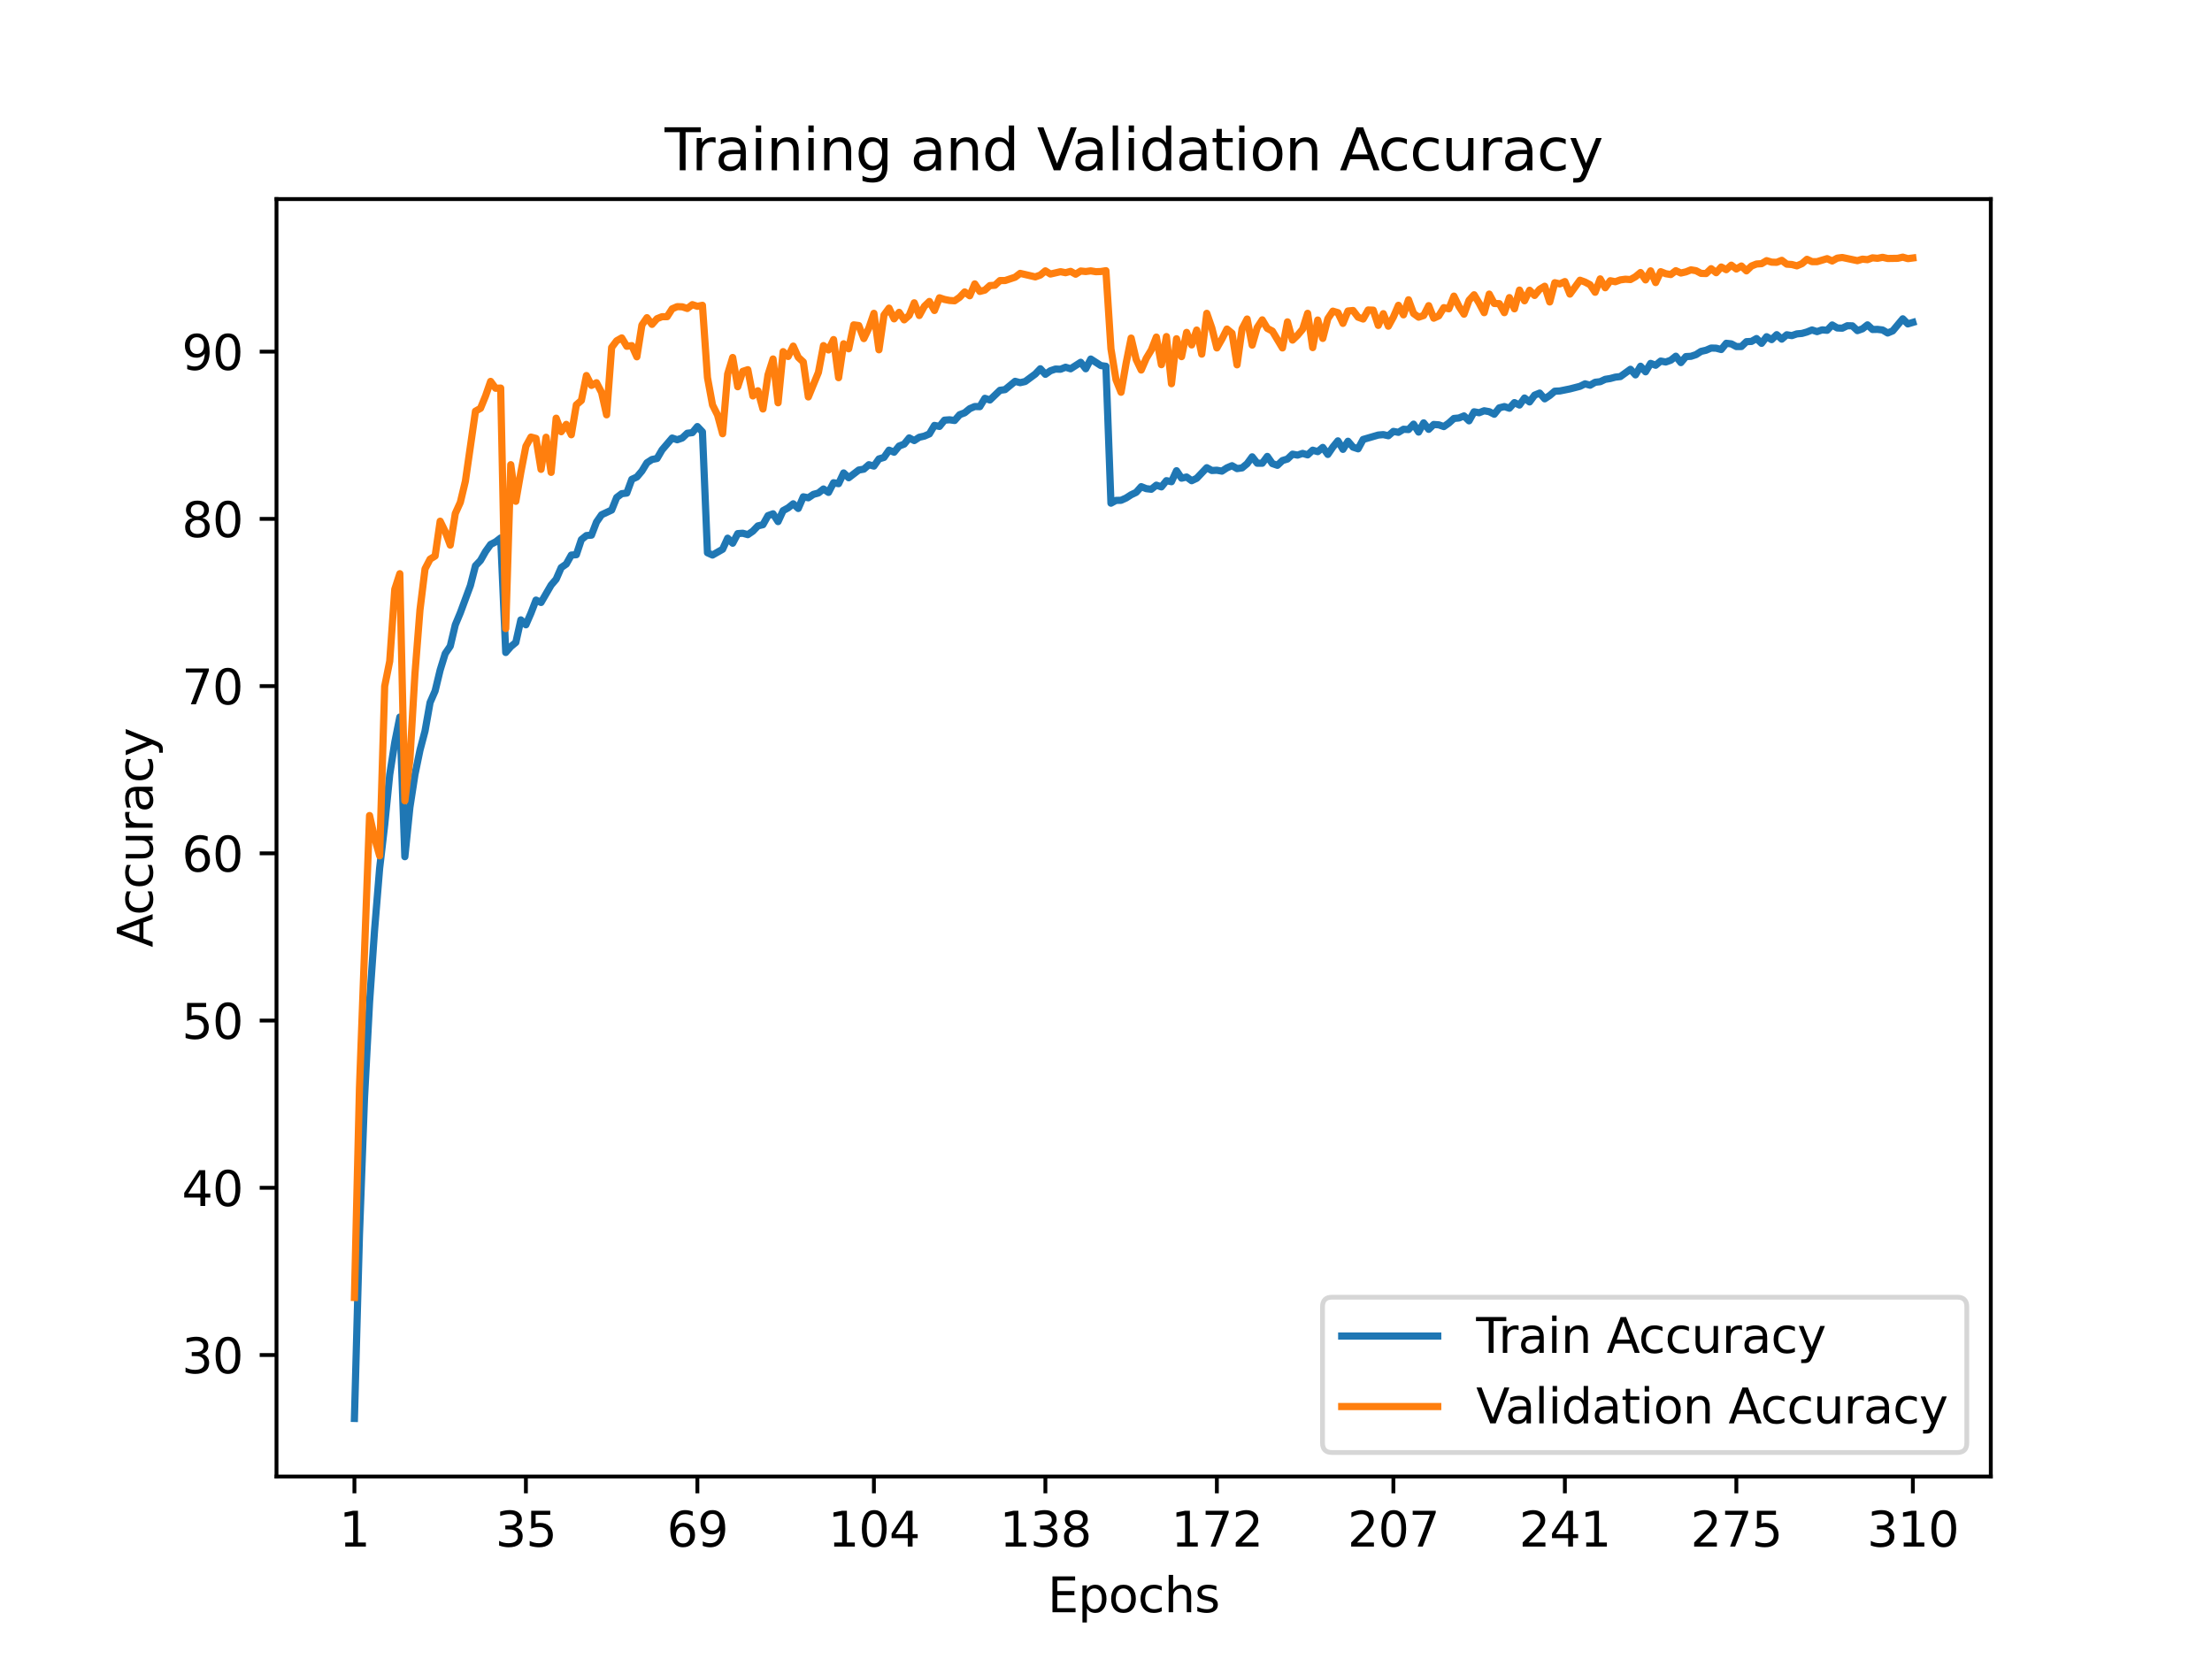 <?xml version="1.0" encoding="utf-8" standalone="no"?>
<!DOCTYPE svg PUBLIC "-//W3C//DTD SVG 1.1//EN"
  "http://www.w3.org/Graphics/SVG/1.1/DTD/svg11.dtd">
<svg height="345.6pt" version="1.1" viewBox="0 0 460.8 345.6" width="460.8pt" xmlns="http://www.w3.org/2000/svg" xmlns:xlink="http://www.w3.org/1999/xlink">
 <defs>
  <style type="text/css">*{stroke-linecap:butt;stroke-linejoin:round;}</style>
 </defs>
 <g id="figure_1">
  <g id="patch_1">
   <path d="M 0 345.6 
L 460.8 345.6 
L 460.8 0 
L 0 0 
z
" style="fill:#ffffff;"/>
  </g>
  <g id="axes_1">
   <g id="patch_2">
    <path d="M 57.6 307.584 
L 414.72 307.584 
L 414.72 41.472 
L 57.6 41.472 
z
" style="fill:#ffffff;"/>
   </g>
   <g id="matplotlib.axis_1">
    <g id="xtick_1">
     <g id="line2d_1">
      <defs>
       <path d="M 0 0 
L 0 3.5 
" id="m8989d729a6" style="stroke:#000000;stroke-width:0.8;"/>
      </defs>
      <g>
       <use style="stroke:#000000;stroke-width:0.8;" x="73.833" xlink:href="#m8989d729a6" y="307.584"/>
      </g>
     </g>
     <g id="text_1">
      <!-- 1 -->
      <g transform="translate(70.651 322.182)scale(0.1 -0.1)">
       <defs>
        <path d="M 794 531 
L 1825 531 
L 1825 4091 
L 703 3866 
L 703 4441 
L 1819 4666 
L 2450 4666 
L 2450 531 
L 3481 531 
L 3481 0 
L 794 0 
L 794 531 
z
" id="DejaVuSans-31" transform="scale(0.016)"/>
       </defs>
       <use xlink:href="#DejaVuSans-31"/>
      </g>
     </g>
    </g>
    <g id="xtick_2">
     <g id="line2d_2">
      <g>
       <use style="stroke:#000000;stroke-width:0.8;" x="109.555" xlink:href="#m8989d729a6" y="307.584"/>
      </g>
     </g>
     <g id="text_2">
      <!-- 35 -->
      <g transform="translate(103.193 322.182)scale(0.1 -0.1)">
       <defs>
        <path d="M 2597 2516 
Q 3050 2419 3304 2112 
Q 3559 1806 3559 1356 
Q 3559 666 3084 287 
Q 2609 -91 1734 -91 
Q 1441 -91 1130 -33 
Q 819 25 488 141 
L 488 750 
Q 750 597 1062 519 
Q 1375 441 1716 441 
Q 2309 441 2620 675 
Q 2931 909 2931 1356 
Q 2931 1769 2642 2001 
Q 2353 2234 1838 2234 
L 1294 2234 
L 1294 2753 
L 1863 2753 
Q 2328 2753 2575 2939 
Q 2822 3125 2822 3475 
Q 2822 3834 2567 4026 
Q 2313 4219 1838 4219 
Q 1578 4219 1281 4162 
Q 984 4106 628 3988 
L 628 4550 
Q 988 4650 1302 4700 
Q 1616 4750 1894 4750 
Q 2613 4750 3031 4423 
Q 3450 4097 3450 3541 
Q 3450 3153 3228 2886 
Q 3006 2619 2597 2516 
z
" id="DejaVuSans-33" transform="scale(0.016)"/>
        <path d="M 691 4666 
L 3169 4666 
L 3169 4134 
L 1269 4134 
L 1269 2991 
Q 1406 3038 1543 3061 
Q 1681 3084 1819 3084 
Q 2600 3084 3056 2656 
Q 3513 2228 3513 1497 
Q 3513 744 3044 326 
Q 2575 -91 1722 -91 
Q 1428 -91 1123 -41 
Q 819 9 494 109 
L 494 744 
Q 775 591 1075 516 
Q 1375 441 1709 441 
Q 2250 441 2565 725 
Q 2881 1009 2881 1497 
Q 2881 1984 2565 2268 
Q 2250 2553 1709 2553 
Q 1456 2553 1204 2497 
Q 953 2441 691 2322 
L 691 4666 
z
" id="DejaVuSans-35" transform="scale(0.016)"/>
       </defs>
       <use xlink:href="#DejaVuSans-33"/>
       <use x="63.623" xlink:href="#DejaVuSans-35"/>
      </g>
     </g>
    </g>
    <g id="xtick_3">
     <g id="line2d_3">
      <g>
       <use style="stroke:#000000;stroke-width:0.8;" x="145.278" xlink:href="#m8989d729a6" y="307.584"/>
      </g>
     </g>
     <g id="text_3">
      <!-- 69 -->
      <g transform="translate(138.915 322.182)scale(0.1 -0.1)">
       <defs>
        <path d="M 2113 2584 
Q 1688 2584 1439 2293 
Q 1191 2003 1191 1497 
Q 1191 994 1439 701 
Q 1688 409 2113 409 
Q 2538 409 2786 701 
Q 3034 994 3034 1497 
Q 3034 2003 2786 2293 
Q 2538 2584 2113 2584 
z
M 3366 4563 
L 3366 3988 
Q 3128 4100 2886 4159 
Q 2644 4219 2406 4219 
Q 1781 4219 1451 3797 
Q 1122 3375 1075 2522 
Q 1259 2794 1537 2939 
Q 1816 3084 2150 3084 
Q 2853 3084 3261 2657 
Q 3669 2231 3669 1497 
Q 3669 778 3244 343 
Q 2819 -91 2113 -91 
Q 1303 -91 875 529 
Q 447 1150 447 2328 
Q 447 3434 972 4092 
Q 1497 4750 2381 4750 
Q 2619 4750 2861 4703 
Q 3103 4656 3366 4563 
z
" id="DejaVuSans-36" transform="scale(0.016)"/>
        <path d="M 703 97 
L 703 672 
Q 941 559 1184 500 
Q 1428 441 1663 441 
Q 2288 441 2617 861 
Q 2947 1281 2994 2138 
Q 2813 1869 2534 1725 
Q 2256 1581 1919 1581 
Q 1219 1581 811 2004 
Q 403 2428 403 3163 
Q 403 3881 828 4315 
Q 1253 4750 1959 4750 
Q 2769 4750 3195 4129 
Q 3622 3509 3622 2328 
Q 3622 1225 3098 567 
Q 2575 -91 1691 -91 
Q 1453 -91 1209 -44 
Q 966 3 703 97 
z
M 1959 2075 
Q 2384 2075 2632 2365 
Q 2881 2656 2881 3163 
Q 2881 3666 2632 3958 
Q 2384 4250 1959 4250 
Q 1534 4250 1286 3958 
Q 1038 3666 1038 3163 
Q 1038 2656 1286 2365 
Q 1534 2075 1959 2075 
z
" id="DejaVuSans-39" transform="scale(0.016)"/>
       </defs>
       <use xlink:href="#DejaVuSans-36"/>
       <use x="63.623" xlink:href="#DejaVuSans-39"/>
      </g>
     </g>
    </g>
    <g id="xtick_4">
     <g id="line2d_4">
      <g>
       <use style="stroke:#000000;stroke-width:0.8;" x="182.051" xlink:href="#m8989d729a6" y="307.584"/>
      </g>
     </g>
     <g id="text_4">
      <!-- 104 -->
      <g transform="translate(172.507 322.182)scale(0.1 -0.1)">
       <defs>
        <path d="M 2034 4250 
Q 1547 4250 1301 3770 
Q 1056 3291 1056 2328 
Q 1056 1369 1301 889 
Q 1547 409 2034 409 
Q 2525 409 2770 889 
Q 3016 1369 3016 2328 
Q 3016 3291 2770 3770 
Q 2525 4250 2034 4250 
z
M 2034 4750 
Q 2819 4750 3233 4129 
Q 3647 3509 3647 2328 
Q 3647 1150 3233 529 
Q 2819 -91 2034 -91 
Q 1250 -91 836 529 
Q 422 1150 422 2328 
Q 422 3509 836 4129 
Q 1250 4750 2034 4750 
z
" id="DejaVuSans-30" transform="scale(0.016)"/>
        <path d="M 2419 4116 
L 825 1625 
L 2419 1625 
L 2419 4116 
z
M 2253 4666 
L 3047 4666 
L 3047 1625 
L 3713 1625 
L 3713 1100 
L 3047 1100 
L 3047 0 
L 2419 0 
L 2419 1100 
L 313 1100 
L 313 1709 
L 2253 4666 
z
" id="DejaVuSans-34" transform="scale(0.016)"/>
       </defs>
       <use xlink:href="#DejaVuSans-31"/>
       <use x="63.623" xlink:href="#DejaVuSans-30"/>
       <use x="127.246" xlink:href="#DejaVuSans-34"/>
      </g>
     </g>
    </g>
    <g id="xtick_5">
     <g id="line2d_5">
      <g>
       <use style="stroke:#000000;stroke-width:0.8;" x="217.773" xlink:href="#m8989d729a6" y="307.584"/>
      </g>
     </g>
     <g id="text_5">
      <!-- 138 -->
      <g transform="translate(208.23 322.182)scale(0.1 -0.1)">
       <defs>
        <path d="M 2034 2216 
Q 1584 2216 1326 1975 
Q 1069 1734 1069 1313 
Q 1069 891 1326 650 
Q 1584 409 2034 409 
Q 2484 409 2743 651 
Q 3003 894 3003 1313 
Q 3003 1734 2745 1975 
Q 2488 2216 2034 2216 
z
M 1403 2484 
Q 997 2584 770 2862 
Q 544 3141 544 3541 
Q 544 4100 942 4425 
Q 1341 4750 2034 4750 
Q 2731 4750 3128 4425 
Q 3525 4100 3525 3541 
Q 3525 3141 3298 2862 
Q 3072 2584 2669 2484 
Q 3125 2378 3379 2068 
Q 3634 1759 3634 1313 
Q 3634 634 3220 271 
Q 2806 -91 2034 -91 
Q 1263 -91 848 271 
Q 434 634 434 1313 
Q 434 1759 690 2068 
Q 947 2378 1403 2484 
z
M 1172 3481 
Q 1172 3119 1398 2916 
Q 1625 2713 2034 2713 
Q 2441 2713 2670 2916 
Q 2900 3119 2900 3481 
Q 2900 3844 2670 4047 
Q 2441 4250 2034 4250 
Q 1625 4250 1398 4047 
Q 1172 3844 1172 3481 
z
" id="DejaVuSans-38" transform="scale(0.016)"/>
       </defs>
       <use xlink:href="#DejaVuSans-31"/>
       <use x="63.623" xlink:href="#DejaVuSans-33"/>
       <use x="127.246" xlink:href="#DejaVuSans-38"/>
      </g>
     </g>
    </g>
    <g id="xtick_6">
     <g id="line2d_6">
      <g>
       <use style="stroke:#000000;stroke-width:0.8;" x="253.496" xlink:href="#m8989d729a6" y="307.584"/>
      </g>
     </g>
     <g id="text_6">
      <!-- 172 -->
      <g transform="translate(243.952 322.182)scale(0.1 -0.1)">
       <defs>
        <path d="M 525 4666 
L 3525 4666 
L 3525 4397 
L 1831 0 
L 1172 0 
L 2766 4134 
L 525 4134 
L 525 4666 
z
" id="DejaVuSans-37" transform="scale(0.016)"/>
        <path d="M 1228 531 
L 3431 531 
L 3431 0 
L 469 0 
L 469 531 
Q 828 903 1448 1529 
Q 2069 2156 2228 2338 
Q 2531 2678 2651 2914 
Q 2772 3150 2772 3378 
Q 2772 3750 2511 3984 
Q 2250 4219 1831 4219 
Q 1534 4219 1204 4116 
Q 875 4013 500 3803 
L 500 4441 
Q 881 4594 1212 4672 
Q 1544 4750 1819 4750 
Q 2544 4750 2975 4387 
Q 3406 4025 3406 3419 
Q 3406 3131 3298 2873 
Q 3191 2616 2906 2266 
Q 2828 2175 2409 1742 
Q 1991 1309 1228 531 
z
" id="DejaVuSans-32" transform="scale(0.016)"/>
       </defs>
       <use xlink:href="#DejaVuSans-31"/>
       <use x="63.623" xlink:href="#DejaVuSans-37"/>
       <use x="127.246" xlink:href="#DejaVuSans-32"/>
      </g>
     </g>
    </g>
    <g id="xtick_7">
     <g id="line2d_7">
      <g>
       <use style="stroke:#000000;stroke-width:0.8;" x="290.269" xlink:href="#m8989d729a6" y="307.584"/>
      </g>
     </g>
     <g id="text_7">
      <!-- 207 -->
      <g transform="translate(280.725 322.182)scale(0.1 -0.1)">
       <use xlink:href="#DejaVuSans-32"/>
       <use x="63.623" xlink:href="#DejaVuSans-30"/>
       <use x="127.246" xlink:href="#DejaVuSans-37"/>
      </g>
     </g>
    </g>
    <g id="xtick_8">
     <g id="line2d_8">
      <g>
       <use style="stroke:#000000;stroke-width:0.8;" x="325.992" xlink:href="#m8989d729a6" y="307.584"/>
      </g>
     </g>
     <g id="text_8">
      <!-- 241 -->
      <g transform="translate(316.448 322.182)scale(0.1 -0.1)">
       <use xlink:href="#DejaVuSans-32"/>
       <use x="63.623" xlink:href="#DejaVuSans-34"/>
       <use x="127.246" xlink:href="#DejaVuSans-31"/>
      </g>
     </g>
    </g>
    <g id="xtick_9">
     <g id="line2d_9">
      <g>
       <use style="stroke:#000000;stroke-width:0.8;" x="361.714" xlink:href="#m8989d729a6" y="307.584"/>
      </g>
     </g>
     <g id="text_9">
      <!-- 275 -->
      <g transform="translate(352.17 322.182)scale(0.1 -0.1)">
       <use xlink:href="#DejaVuSans-32"/>
       <use x="63.623" xlink:href="#DejaVuSans-37"/>
       <use x="127.246" xlink:href="#DejaVuSans-35"/>
      </g>
     </g>
    </g>
    <g id="xtick_10">
     <g id="line2d_10">
      <g>
       <use style="stroke:#000000;stroke-width:0.8;" x="398.487" xlink:href="#m8989d729a6" y="307.584"/>
      </g>
     </g>
     <g id="text_10">
      <!-- 310 -->
      <g transform="translate(388.944 322.182)scale(0.1 -0.1)">
       <use xlink:href="#DejaVuSans-33"/>
       <use x="63.623" xlink:href="#DejaVuSans-31"/>
       <use x="127.246" xlink:href="#DejaVuSans-30"/>
      </g>
     </g>
    </g>
    <g id="text_11">
     <!-- Epochs -->
     <g transform="translate(218.244 335.861)scale(0.1 -0.1)">
      <defs>
       <path d="M 628 4666 
L 3578 4666 
L 3578 4134 
L 1259 4134 
L 1259 2753 
L 3481 2753 
L 3481 2222 
L 1259 2222 
L 1259 531 
L 3634 531 
L 3634 0 
L 628 0 
L 628 4666 
z
" id="DejaVuSans-45" transform="scale(0.016)"/>
       <path d="M 1159 525 
L 1159 -1331 
L 581 -1331 
L 581 3500 
L 1159 3500 
L 1159 2969 
Q 1341 3281 1617 3432 
Q 1894 3584 2278 3584 
Q 2916 3584 3314 3078 
Q 3713 2572 3713 1747 
Q 3713 922 3314 415 
Q 2916 -91 2278 -91 
Q 1894 -91 1617 61 
Q 1341 213 1159 525 
z
M 3116 1747 
Q 3116 2381 2855 2742 
Q 2594 3103 2138 3103 
Q 1681 3103 1420 2742 
Q 1159 2381 1159 1747 
Q 1159 1113 1420 752 
Q 1681 391 2138 391 
Q 2594 391 2855 752 
Q 3116 1113 3116 1747 
z
" id="DejaVuSans-70" transform="scale(0.016)"/>
       <path d="M 1959 3097 
Q 1497 3097 1228 2736 
Q 959 2375 959 1747 
Q 959 1119 1226 758 
Q 1494 397 1959 397 
Q 2419 397 2687 759 
Q 2956 1122 2956 1747 
Q 2956 2369 2687 2733 
Q 2419 3097 1959 3097 
z
M 1959 3584 
Q 2709 3584 3137 3096 
Q 3566 2609 3566 1747 
Q 3566 888 3137 398 
Q 2709 -91 1959 -91 
Q 1206 -91 779 398 
Q 353 888 353 1747 
Q 353 2609 779 3096 
Q 1206 3584 1959 3584 
z
" id="DejaVuSans-6f" transform="scale(0.016)"/>
       <path d="M 3122 3366 
L 3122 2828 
Q 2878 2963 2633 3030 
Q 2388 3097 2138 3097 
Q 1578 3097 1268 2742 
Q 959 2388 959 1747 
Q 959 1106 1268 751 
Q 1578 397 2138 397 
Q 2388 397 2633 464 
Q 2878 531 3122 666 
L 3122 134 
Q 2881 22 2623 -34 
Q 2366 -91 2075 -91 
Q 1284 -91 818 406 
Q 353 903 353 1747 
Q 353 2603 823 3093 
Q 1294 3584 2113 3584 
Q 2378 3584 2631 3529 
Q 2884 3475 3122 3366 
z
" id="DejaVuSans-63" transform="scale(0.016)"/>
       <path d="M 3513 2113 
L 3513 0 
L 2938 0 
L 2938 2094 
Q 2938 2591 2744 2837 
Q 2550 3084 2163 3084 
Q 1697 3084 1428 2787 
Q 1159 2491 1159 1978 
L 1159 0 
L 581 0 
L 581 4863 
L 1159 4863 
L 1159 2956 
Q 1366 3272 1645 3428 
Q 1925 3584 2291 3584 
Q 2894 3584 3203 3211 
Q 3513 2838 3513 2113 
z
" id="DejaVuSans-68" transform="scale(0.016)"/>
       <path d="M 2834 3397 
L 2834 2853 
Q 2591 2978 2328 3040 
Q 2066 3103 1784 3103 
Q 1356 3103 1142 2972 
Q 928 2841 928 2578 
Q 928 2378 1081 2264 
Q 1234 2150 1697 2047 
L 1894 2003 
Q 2506 1872 2764 1633 
Q 3022 1394 3022 966 
Q 3022 478 2636 193 
Q 2250 -91 1575 -91 
Q 1294 -91 989 -36 
Q 684 19 347 128 
L 347 722 
Q 666 556 975 473 
Q 1284 391 1588 391 
Q 1994 391 2212 530 
Q 2431 669 2431 922 
Q 2431 1156 2273 1281 
Q 2116 1406 1581 1522 
L 1381 1569 
Q 847 1681 609 1914 
Q 372 2147 372 2553 
Q 372 3047 722 3315 
Q 1072 3584 1716 3584 
Q 2034 3584 2315 3537 
Q 2597 3491 2834 3397 
z
" id="DejaVuSans-73" transform="scale(0.016)"/>
      </defs>
      <use xlink:href="#DejaVuSans-45"/>
      <use x="63.184" xlink:href="#DejaVuSans-70"/>
      <use x="126.66" xlink:href="#DejaVuSans-6f"/>
      <use x="187.842" xlink:href="#DejaVuSans-63"/>
      <use x="242.822" xlink:href="#DejaVuSans-68"/>
      <use x="306.201" xlink:href="#DejaVuSans-73"/>
     </g>
    </g>
   </g>
   <g id="matplotlib.axis_2">
    <g id="ytick_1">
     <g id="line2d_11">
      <defs>
       <path d="M 0 0 
L -3.5 0 
" id="m27bb347688" style="stroke:#000000;stroke-width:0.8;"/>
      </defs>
      <g>
       <use style="stroke:#000000;stroke-width:0.8;" x="57.6" xlink:href="#m27bb347688" y="282.271"/>
      </g>
     </g>
     <g id="text_12">
      <!-- 30 -->
      <g transform="translate(37.875 286.07)scale(0.1 -0.1)">
       <use xlink:href="#DejaVuSans-33"/>
       <use x="63.623" xlink:href="#DejaVuSans-30"/>
      </g>
     </g>
    </g>
    <g id="ytick_2">
     <g id="line2d_12">
      <g>
       <use style="stroke:#000000;stroke-width:0.8;" x="57.6" xlink:href="#m27bb347688" y="247.434"/>
      </g>
     </g>
     <g id="text_13">
      <!-- 40 -->
      <g transform="translate(37.875 251.233)scale(0.1 -0.1)">
       <use xlink:href="#DejaVuSans-34"/>
       <use x="63.623" xlink:href="#DejaVuSans-30"/>
      </g>
     </g>
    </g>
    <g id="ytick_3">
     <g id="line2d_13">
      <g>
       <use style="stroke:#000000;stroke-width:0.8;" x="57.6" xlink:href="#m27bb347688" y="212.598"/>
      </g>
     </g>
     <g id="text_14">
      <!-- 50 -->
      <g transform="translate(37.875 216.397)scale(0.1 -0.1)">
       <use xlink:href="#DejaVuSans-35"/>
       <use x="63.623" xlink:href="#DejaVuSans-30"/>
      </g>
     </g>
    </g>
    <g id="ytick_4">
     <g id="line2d_14">
      <g>
       <use style="stroke:#000000;stroke-width:0.8;" x="57.6" xlink:href="#m27bb347688" y="177.761"/>
      </g>
     </g>
     <g id="text_15">
      <!-- 60 -->
      <g transform="translate(37.875 181.56)scale(0.1 -0.1)">
       <use xlink:href="#DejaVuSans-36"/>
       <use x="63.623" xlink:href="#DejaVuSans-30"/>
      </g>
     </g>
    </g>
    <g id="ytick_5">
     <g id="line2d_15">
      <g>
       <use style="stroke:#000000;stroke-width:0.8;" x="57.6" xlink:href="#m27bb347688" y="142.924"/>
      </g>
     </g>
     <g id="text_16">
      <!-- 70 -->
      <g transform="translate(37.875 146.723)scale(0.1 -0.1)">
       <use xlink:href="#DejaVuSans-37"/>
       <use x="63.623" xlink:href="#DejaVuSans-30"/>
      </g>
     </g>
    </g>
    <g id="ytick_6">
     <g id="line2d_16">
      <g>
       <use style="stroke:#000000;stroke-width:0.8;" x="57.6" xlink:href="#m27bb347688" y="108.087"/>
      </g>
     </g>
     <g id="text_17">
      <!-- 80 -->
      <g transform="translate(37.875 111.887)scale(0.1 -0.1)">
       <use xlink:href="#DejaVuSans-38"/>
       <use x="63.623" xlink:href="#DejaVuSans-30"/>
      </g>
     </g>
    </g>
    <g id="ytick_7">
     <g id="line2d_17">
      <g>
       <use style="stroke:#000000;stroke-width:0.8;" x="57.6" xlink:href="#m27bb347688" y="73.251"/>
      </g>
     </g>
     <g id="text_18">
      <!-- 90 -->
      <g transform="translate(37.875 77.05)scale(0.1 -0.1)">
       <use xlink:href="#DejaVuSans-39"/>
       <use x="63.623" xlink:href="#DejaVuSans-30"/>
      </g>
     </g>
    </g>
    <g id="text_19">
     <!-- Accuracy -->
     <g transform="translate(31.795 197.356)rotate(-90)scale(0.1 -0.1)">
      <defs>
       <path d="M 2188 4044 
L 1331 1722 
L 3047 1722 
L 2188 4044 
z
M 1831 4666 
L 2547 4666 
L 4325 0 
L 3669 0 
L 3244 1197 
L 1141 1197 
L 716 0 
L 50 0 
L 1831 4666 
z
" id="DejaVuSans-41" transform="scale(0.016)"/>
       <path d="M 544 1381 
L 544 3500 
L 1119 3500 
L 1119 1403 
Q 1119 906 1312 657 
Q 1506 409 1894 409 
Q 2359 409 2629 706 
Q 2900 1003 2900 1516 
L 2900 3500 
L 3475 3500 
L 3475 0 
L 2900 0 
L 2900 538 
Q 2691 219 2414 64 
Q 2138 -91 1772 -91 
Q 1169 -91 856 284 
Q 544 659 544 1381 
z
M 1991 3584 
L 1991 3584 
z
" id="DejaVuSans-75" transform="scale(0.016)"/>
       <path d="M 2631 2963 
Q 2534 3019 2420 3045 
Q 2306 3072 2169 3072 
Q 1681 3072 1420 2755 
Q 1159 2438 1159 1844 
L 1159 0 
L 581 0 
L 581 3500 
L 1159 3500 
L 1159 2956 
Q 1341 3275 1631 3429 
Q 1922 3584 2338 3584 
Q 2397 3584 2469 3576 
Q 2541 3569 2628 3553 
L 2631 2963 
z
" id="DejaVuSans-72" transform="scale(0.016)"/>
       <path d="M 2194 1759 
Q 1497 1759 1228 1600 
Q 959 1441 959 1056 
Q 959 750 1161 570 
Q 1363 391 1709 391 
Q 2188 391 2477 730 
Q 2766 1069 2766 1631 
L 2766 1759 
L 2194 1759 
z
M 3341 1997 
L 3341 0 
L 2766 0 
L 2766 531 
Q 2569 213 2275 61 
Q 1981 -91 1556 -91 
Q 1019 -91 701 211 
Q 384 513 384 1019 
Q 384 1609 779 1909 
Q 1175 2209 1959 2209 
L 2766 2209 
L 2766 2266 
Q 2766 2663 2505 2880 
Q 2244 3097 1772 3097 
Q 1472 3097 1187 3025 
Q 903 2953 641 2809 
L 641 3341 
Q 956 3463 1253 3523 
Q 1550 3584 1831 3584 
Q 2591 3584 2966 3190 
Q 3341 2797 3341 1997 
z
" id="DejaVuSans-61" transform="scale(0.016)"/>
       <path d="M 2059 -325 
Q 1816 -950 1584 -1140 
Q 1353 -1331 966 -1331 
L 506 -1331 
L 506 -850 
L 844 -850 
Q 1081 -850 1212 -737 
Q 1344 -625 1503 -206 
L 1606 56 
L 191 3500 
L 800 3500 
L 1894 763 
L 2988 3500 
L 3597 3500 
L 2059 -325 
z
" id="DejaVuSans-79" transform="scale(0.016)"/>
      </defs>
      <use xlink:href="#DejaVuSans-41"/>
      <use x="66.658" xlink:href="#DejaVuSans-63"/>
      <use x="121.639" xlink:href="#DejaVuSans-63"/>
      <use x="176.619" xlink:href="#DejaVuSans-75"/>
      <use x="239.998" xlink:href="#DejaVuSans-72"/>
      <use x="281.111" xlink:href="#DejaVuSans-61"/>
      <use x="342.391" xlink:href="#DejaVuSans-63"/>
      <use x="397.371" xlink:href="#DejaVuSans-79"/>
     </g>
    </g>
   </g>
   <g id="line2d_18">
    <path clip-path="url(#p1c7c1b286b)" d="M 73.833 295.488 
L 74.883 257.182 
L 75.934 228.713 
L 76.985 208.807 
L 78.035 193.681 
L 79.086 180.868 
L 80.137 171.86 
L 81.187 161.36 
L 82.238 154.65 
L 83.289 149.376 
L 84.339 178.465 
L 85.39 168.181 
L 86.441 161.367 
L 87.491 156.274 
L 88.542 152.281 
L 89.593 146.345 
L 90.643 143.934 
L 91.694 139.573 
L 92.745 136.159 
L 93.795 134.612 
L 94.846 130.167 
L 95.897 127.645 
L 97.998 121.959 
L 99.049 117.856 
L 100.099 116.748 
L 101.15 114.895 
L 102.201 113.417 
L 103.251 112.881 
L 104.302 112.073 
L 105.353 135.922 
L 106.403 134.703 
L 107.454 133.832 
L 108.505 129.136 
L 109.555 130.153 
L 110.606 127.735 
L 111.657 125.011 
L 112.707 125.506 
L 114.809 121.883 
L 115.859 120.657 
L 116.91 118.239 
L 117.961 117.507 
L 119.011 115.633 
L 120.062 115.556 
L 121.113 112.407 
L 122.163 111.564 
L 123.214 111.481 
L 124.265 108.749 
L 125.315 107.237 
L 127.416 106.255 
L 128.467 103.635 
L 129.518 102.841 
L 130.568 102.716 
L 131.619 99.852 
L 132.67 99.371 
L 133.72 98.124 
L 134.771 96.403 
L 135.822 95.72 
L 136.872 95.511 
L 137.923 93.714 
L 140.024 91.254 
L 141.075 91.61 
L 142.126 91.247 
L 143.176 90.251 
L 144.227 90.126 
L 145.278 88.858 
L 146.328 89.965 
L 147.379 115.152 
L 148.43 115.626 
L 150.531 114.421 
L 151.582 112.115 
L 152.632 113.16 
L 153.683 111.16 
L 154.734 111.083 
L 155.784 111.376 
L 156.835 110.651 
L 157.886 109.551 
L 158.936 109.3 
L 159.987 107.419 
L 161.038 107.035 
L 162.088 108.659 
L 163.139 106.373 
L 164.19 105.795 
L 165.24 104.952 
L 166.291 105.921 
L 167.342 103.496 
L 168.392 103.698 
L 169.443 102.987 
L 170.494 102.702 
L 171.544 101.866 
L 172.595 102.576 
L 173.646 100.563 
L 174.696 100.758 
L 175.747 98.521 
L 176.798 99.525 
L 178.899 97.915 
L 179.95 97.734 
L 181 96.807 
L 182.051 97.093 
L 183.102 95.602 
L 184.152 95.288 
L 185.203 93.777 
L 186.254 94.202 
L 187.304 92.92 
L 188.355 92.515 
L 189.406 91.226 
L 190.456 91.777 
L 191.507 91.087 
L 192.558 90.85 
L 193.608 90.39 
L 194.659 88.621 
L 195.71 88.83 
L 196.76 87.527 
L 197.811 87.45 
L 198.862 87.596 
L 199.912 86.391 
L 200.963 85.994 
L 202.013 85.137 
L 203.064 84.684 
L 204.115 84.712 
L 205.165 82.977 
L 206.216 83.326 
L 208.317 81.305 
L 209.368 81.166 
L 211.469 79.438 
L 212.52 79.716 
L 213.571 79.473 
L 215.672 77.919 
L 216.723 76.818 
L 217.773 77.975 
L 218.824 77.236 
L 219.875 76.881 
L 220.925 76.923 
L 221.976 76.498 
L 223.027 76.825 
L 225.128 75.473 
L 226.179 76.818 
L 227.229 74.797 
L 229.331 76.156 
L 230.381 76.302 
L 231.432 104.82 
L 232.483 104.241 
L 233.533 104.221 
L 234.584 103.747 
L 235.635 103.071 
L 236.685 102.569 
L 237.736 101.378 
L 238.787 101.796 
L 239.837 101.921 
L 240.888 101.071 
L 241.939 101.427 
L 242.989 100.131 
L 244.04 100.347 
L 245.091 98.061 
L 246.141 99.615 
L 247.192 99.371 
L 248.243 100.138 
L 249.293 99.643 
L 251.395 97.434 
L 252.445 98.013 
L 253.496 97.957 
L 254.547 98.145 
L 255.597 97.462 
L 256.648 97.016 
L 257.699 97.616 
L 258.749 97.469 
L 259.8 96.598 
L 260.851 95.163 
L 261.901 96.494 
L 262.952 96.501 
L 264.003 95.079 
L 265.053 96.57 
L 266.104 96.933 
L 267.155 95.943 
L 268.205 95.623 
L 269.256 94.613 
L 270.307 94.808 
L 271.357 94.452 
L 272.408 94.759 
L 273.459 93.783 
L 274.509 94.083 
L 275.56 93.205 
L 276.61 94.668 
L 277.661 93.129 
L 278.712 91.84 
L 279.762 93.609 
L 280.813 91.923 
L 281.864 93.149 
L 282.914 93.498 
L 283.965 91.547 
L 287.117 90.627 
L 288.168 90.537 
L 289.218 90.774 
L 290.269 89.868 
L 291.32 90.063 
L 292.37 89.422 
L 293.421 89.485 
L 294.472 88.356 
L 295.522 90.007 
L 296.573 88.091 
L 297.624 89.436 
L 298.674 88.426 
L 299.725 88.502 
L 300.776 88.865 
L 301.826 88.126 
L 302.877 87.171 
L 303.928 87.074 
L 304.978 86.642 
L 306.029 87.666 
L 307.08 85.785 
L 308.13 85.98 
L 309.181 85.569 
L 310.232 85.757 
L 311.282 86.294 
L 312.333 84.963 
L 313.384 84.698 
L 314.434 85.039 
L 315.485 83.869 
L 316.536 84.378 
L 317.586 82.914 
L 318.637 83.73 
L 319.688 82.315 
L 320.738 81.883 
L 321.789 83.082 
L 322.84 82.385 
L 323.89 81.493 
L 324.941 81.444 
L 327.042 81.019 
L 329.144 80.476 
L 330.194 79.96 
L 331.245 80.246 
L 332.296 79.633 
L 333.346 79.514 
L 334.397 79.02 
L 335.448 78.852 
L 336.498 78.567 
L 337.549 78.448 
L 339.65 76.929 
L 340.701 78.093 
L 341.752 76.295 
L 342.802 77.452 
L 343.853 75.703 
L 344.904 76.086 
L 345.954 75.216 
L 347.005 75.411 
L 348.055 75.041 
L 349.106 74.205 
L 350.157 75.536 
L 351.207 74.282 
L 352.258 74.226 
L 353.309 73.878 
L 354.359 73.202 
L 355.41 72.958 
L 356.461 72.505 
L 357.511 72.533 
L 358.562 72.812 
L 359.613 71.516 
L 360.663 71.634 
L 361.714 72.199 
L 362.765 72.185 
L 363.815 71.174 
L 364.866 71.126 
L 365.917 70.527 
L 366.967 71.523 
L 368.018 70.143 
L 369.069 70.749 
L 370.119 69.718 
L 371.17 70.645 
L 372.221 69.739 
L 373.271 69.913 
L 374.322 69.551 
L 375.373 69.461 
L 376.423 69.161 
L 377.474 68.736 
L 378.525 69.084 
L 379.575 68.715 
L 380.626 68.806 
L 381.677 67.698 
L 382.727 68.318 
L 383.778 68.367 
L 384.829 67.858 
L 385.879 67.879 
L 386.93 68.875 
L 387.981 68.506 
L 389.031 67.677 
L 390.082 68.638 
L 391.133 68.617 
L 392.183 68.743 
L 393.234 69.37 
L 394.285 68.931 
L 396.386 66.416 
L 397.437 67.475 
L 398.487 67.161 
L 398.487 67.161 
" style="fill:none;stroke:#1f77b4;stroke-linecap:square;stroke-width:1.5;"/>
   </g>
   <g id="line2d_19">
    <path clip-path="url(#p1c7c1b286b)" d="M 73.833 270.287 
L 74.883 226.637 
L 76.985 169.888 
L 78.035 174.556 
L 79.086 178.283 
L 80.137 142.959 
L 81.187 137.733 
L 82.238 122.754 
L 83.289 119.514 
L 84.339 166.822 
L 85.39 158.252 
L 86.441 140.381 
L 87.491 127.039 
L 88.542 118.504 
L 89.593 116.483 
L 90.643 115.821 
L 91.694 108.575 
L 92.745 110.735 
L 93.795 113.557 
L 94.846 106.973 
L 95.897 104.639 
L 96.947 100.249 
L 99.049 85.653 
L 100.099 85.06 
L 101.15 82.482 
L 102.201 79.452 
L 103.251 80.88 
L 104.302 80.845 
L 105.353 130.94 
L 106.403 96.8 
L 107.454 104.43 
L 108.505 98.368 
L 109.555 92.968 
L 110.606 91.052 
L 111.657 91.331 
L 112.707 97.776 
L 113.758 91.087 
L 114.809 98.403 
L 115.859 87.116 
L 116.91 89.938 
L 117.961 88.405 
L 119.011 90.565 
L 120.062 84.329 
L 121.113 83.423 
L 122.163 78.232 
L 123.214 80.288 
L 124.265 79.73 
L 125.315 81.751 
L 126.366 86.419 
L 127.416 72.38 
L 128.467 70.986 
L 129.518 70.394 
L 130.568 72.136 
L 131.619 71.997 
L 132.67 74.331 
L 133.72 67.712 
L 134.771 66.179 
L 135.822 67.572 
L 136.872 66.388 
L 137.923 65.97 
L 138.974 65.97 
L 140.024 64.333 
L 141.075 63.88 
L 142.126 63.915 
L 143.176 64.263 
L 144.227 63.462 
L 145.278 63.81 
L 146.328 63.601 
L 147.379 78.65 
L 148.43 84.364 
L 149.48 86.454 
L 150.531 90.356 
L 151.582 77.919 
L 152.632 74.47 
L 153.683 80.566 
L 154.734 77.361 
L 155.784 77.013 
L 156.835 82.482 
L 157.886 81.403 
L 158.936 85.2 
L 159.987 78.093 
L 161.038 74.784 
L 162.088 83.911 
L 163.139 73.251 
L 164.19 74.261 
L 165.24 72.101 
L 166.291 74.435 
L 167.342 75.411 
L 168.392 82.691 
L 170.494 77.57 
L 171.544 71.997 
L 172.595 72.902 
L 173.646 70.742 
L 174.696 78.685 
L 175.747 71.613 
L 176.798 72.659 
L 177.848 67.677 
L 178.899 67.816 
L 179.95 70.533 
L 181 68.339 
L 182.051 65.273 
L 183.102 72.868 
L 184.152 65.621 
L 185.203 64.193 
L 186.254 66.423 
L 187.304 65.064 
L 188.355 66.632 
L 189.406 65.691 
L 190.456 63.078 
L 191.507 65.726 
L 192.558 63.81 
L 193.608 62.8 
L 194.659 64.681 
L 195.71 62.033 
L 196.76 62.382 
L 197.811 62.591 
L 198.862 62.66 
L 199.912 61.929 
L 200.963 60.814 
L 202.013 61.615 
L 203.064 59.142 
L 204.115 60.71 
L 205.165 60.431 
L 206.216 59.49 
L 207.267 59.421 
L 208.317 58.445 
L 209.368 58.445 
L 211.469 57.748 
L 212.52 56.947 
L 215.672 57.679 
L 216.723 57.296 
L 217.773 56.425 
L 218.824 57.087 
L 220.925 56.599 
L 221.976 56.808 
L 223.027 56.529 
L 224.077 57.121 
L 225.128 56.459 
L 226.179 56.564 
L 227.229 56.425 
L 228.28 56.599 
L 229.331 56.564 
L 230.381 56.39 
L 231.432 72.659 
L 232.483 79.103 
L 233.533 81.716 
L 234.584 75.689 
L 235.635 70.429 
L 236.685 74.888 
L 237.736 77.083 
L 238.787 74.644 
L 239.837 72.902 
L 240.888 70.22 
L 241.939 75.968 
L 242.989 70.115 
L 244.04 79.939 
L 245.091 70.568 
L 246.141 74.296 
L 247.192 69.245 
L 248.243 71.857 
L 249.293 68.757 
L 250.344 73.773 
L 251.395 65.273 
L 252.445 68.304 
L 253.496 72.484 
L 254.547 70.638 
L 255.597 68.548 
L 256.648 69.419 
L 257.699 76.003 
L 258.749 68.478 
L 259.8 66.458 
L 260.851 71.892 
L 261.901 68.234 
L 262.952 66.632 
L 264.003 68.408 
L 265.053 68.966 
L 267.155 72.484 
L 268.205 67.05 
L 269.256 70.847 
L 270.307 69.837 
L 271.357 68.583 
L 272.408 65.273 
L 273.459 72.415 
L 274.509 66.667 
L 275.56 70.499 
L 276.61 66.388 
L 277.661 64.82 
L 278.712 65.134 
L 279.762 67.363 
L 280.813 64.785 
L 281.864 64.681 
L 282.914 66.074 
L 283.965 66.458 
L 285.016 64.576 
L 286.066 64.611 
L 287.117 67.781 
L 288.168 65.343 
L 289.218 67.956 
L 290.269 66.04 
L 291.32 63.601 
L 292.37 65.587 
L 293.421 62.451 
L 294.472 65.308 
L 295.522 66.074 
L 296.573 65.726 
L 297.624 63.671 
L 298.674 66.283 
L 299.725 65.796 
L 300.776 64.089 
L 301.826 64.333 
L 302.877 61.685 
L 303.928 63.845 
L 304.978 65.447 
L 306.029 62.556 
L 307.08 61.406 
L 308.13 63.148 
L 309.181 65.134 
L 310.232 61.267 
L 311.282 63.218 
L 312.333 63.253 
L 313.384 65.134 
L 314.434 61.998 
L 315.485 64.333 
L 316.536 60.431 
L 317.586 62.66 
L 318.637 60.466 
L 319.688 61.546 
L 320.738 60.257 
L 321.789 59.63 
L 322.84 62.904 
L 323.89 58.898 
L 324.941 59.142 
L 325.992 58.654 
L 327.042 61.267 
L 329.144 58.375 
L 330.194 58.759 
L 331.245 59.316 
L 332.296 60.884 
L 333.346 58.097 
L 334.397 59.943 
L 335.448 58.48 
L 336.498 58.689 
L 337.549 58.306 
L 338.6 58.166 
L 339.65 58.236 
L 340.701 57.644 
L 341.752 56.773 
L 342.802 58.306 
L 343.853 56.425 
L 344.904 58.863 
L 345.954 56.599 
L 347.005 57.017 
L 348.055 57.191 
L 349.106 56.39 
L 350.157 56.877 
L 351.207 56.634 
L 352.258 56.216 
L 353.309 56.39 
L 354.359 56.947 
L 355.41 56.982 
L 356.461 55.972 
L 357.511 56.808 
L 358.562 55.623 
L 359.613 56.181 
L 360.663 55.24 
L 361.714 56.041 
L 362.765 55.414 
L 363.815 56.425 
L 364.866 55.414 
L 365.917 54.996 
L 366.967 54.927 
L 368.018 54.3 
L 369.069 54.613 
L 370.119 54.648 
L 371.17 54.23 
L 372.221 55.031 
L 373.271 55.101 
L 374.322 55.38 
L 375.373 54.927 
L 376.423 54.021 
L 377.474 54.509 
L 378.525 54.509 
L 380.626 53.882 
L 381.677 54.369 
L 382.727 53.777 
L 383.778 53.638 
L 386.93 54.3 
L 387.981 53.986 
L 389.031 54.091 
L 390.082 53.707 
L 391.133 53.812 
L 392.183 53.603 
L 393.234 53.847 
L 395.335 53.812 
L 396.386 53.568 
L 397.437 53.882 
L 398.487 53.742 
L 398.487 53.742 
" style="fill:none;stroke:#ff7f0e;stroke-linecap:square;stroke-width:1.5;"/>
   </g>
   <g id="patch_3">
    <path d="M 57.6 307.584 
L 57.6 41.472 
" style="fill:none;stroke:#000000;stroke-linecap:square;stroke-linejoin:miter;stroke-width:0.8;"/>
   </g>
   <g id="patch_4">
    <path d="M 414.72 307.584 
L 414.72 41.472 
" style="fill:none;stroke:#000000;stroke-linecap:square;stroke-linejoin:miter;stroke-width:0.8;"/>
   </g>
   <g id="patch_5">
    <path d="M 57.6 307.584 
L 414.72 307.584 
" style="fill:none;stroke:#000000;stroke-linecap:square;stroke-linejoin:miter;stroke-width:0.8;"/>
   </g>
   <g id="patch_6">
    <path d="M 57.6 41.472 
L 414.72 41.472 
" style="fill:none;stroke:#000000;stroke-linecap:square;stroke-linejoin:miter;stroke-width:0.8;"/>
   </g>
   <g id="text_20">
    <!-- Training and Validation Accuracy -->
    <g transform="translate(138.458 35.472)scale(0.12 -0.12)">
     <defs>
      <path d="M -19 4666 
L 3928 4666 
L 3928 4134 
L 2272 4134 
L 2272 0 
L 1638 0 
L 1638 4134 
L -19 4134 
L -19 4666 
z
" id="DejaVuSans-54" transform="scale(0.016)"/>
      <path d="M 603 3500 
L 1178 3500 
L 1178 0 
L 603 0 
L 603 3500 
z
M 603 4863 
L 1178 4863 
L 1178 4134 
L 603 4134 
L 603 4863 
z
" id="DejaVuSans-69" transform="scale(0.016)"/>
      <path d="M 3513 2113 
L 3513 0 
L 2938 0 
L 2938 2094 
Q 2938 2591 2744 2837 
Q 2550 3084 2163 3084 
Q 1697 3084 1428 2787 
Q 1159 2491 1159 1978 
L 1159 0 
L 581 0 
L 581 3500 
L 1159 3500 
L 1159 2956 
Q 1366 3272 1645 3428 
Q 1925 3584 2291 3584 
Q 2894 3584 3203 3211 
Q 3513 2838 3513 2113 
z
" id="DejaVuSans-6e" transform="scale(0.016)"/>
      <path d="M 2906 1791 
Q 2906 2416 2648 2759 
Q 2391 3103 1925 3103 
Q 1463 3103 1205 2759 
Q 947 2416 947 1791 
Q 947 1169 1205 825 
Q 1463 481 1925 481 
Q 2391 481 2648 825 
Q 2906 1169 2906 1791 
z
M 3481 434 
Q 3481 -459 3084 -895 
Q 2688 -1331 1869 -1331 
Q 1566 -1331 1297 -1286 
Q 1028 -1241 775 -1147 
L 775 -588 
Q 1028 -725 1275 -790 
Q 1522 -856 1778 -856 
Q 2344 -856 2625 -561 
Q 2906 -266 2906 331 
L 2906 616 
Q 2728 306 2450 153 
Q 2172 0 1784 0 
Q 1141 0 747 490 
Q 353 981 353 1791 
Q 353 2603 747 3093 
Q 1141 3584 1784 3584 
Q 2172 3584 2450 3431 
Q 2728 3278 2906 2969 
L 2906 3500 
L 3481 3500 
L 3481 434 
z
" id="DejaVuSans-67" transform="scale(0.016)"/>
      <path id="DejaVuSans-20" transform="scale(0.016)"/>
      <path d="M 2906 2969 
L 2906 4863 
L 3481 4863 
L 3481 0 
L 2906 0 
L 2906 525 
Q 2725 213 2448 61 
Q 2172 -91 1784 -91 
Q 1150 -91 751 415 
Q 353 922 353 1747 
Q 353 2572 751 3078 
Q 1150 3584 1784 3584 
Q 2172 3584 2448 3432 
Q 2725 3281 2906 2969 
z
M 947 1747 
Q 947 1113 1208 752 
Q 1469 391 1925 391 
Q 2381 391 2643 752 
Q 2906 1113 2906 1747 
Q 2906 2381 2643 2742 
Q 2381 3103 1925 3103 
Q 1469 3103 1208 2742 
Q 947 2381 947 1747 
z
" id="DejaVuSans-64" transform="scale(0.016)"/>
      <path d="M 1831 0 
L 50 4666 
L 709 4666 
L 2188 738 
L 3669 4666 
L 4325 4666 
L 2547 0 
L 1831 0 
z
" id="DejaVuSans-56" transform="scale(0.016)"/>
      <path d="M 603 4863 
L 1178 4863 
L 1178 0 
L 603 0 
L 603 4863 
z
" id="DejaVuSans-6c" transform="scale(0.016)"/>
      <path d="M 1172 4494 
L 1172 3500 
L 2356 3500 
L 2356 3053 
L 1172 3053 
L 1172 1153 
Q 1172 725 1289 603 
Q 1406 481 1766 481 
L 2356 481 
L 2356 0 
L 1766 0 
Q 1100 0 847 248 
Q 594 497 594 1153 
L 594 3053 
L 172 3053 
L 172 3500 
L 594 3500 
L 594 4494 
L 1172 4494 
z
" id="DejaVuSans-74" transform="scale(0.016)"/>
     </defs>
     <use xlink:href="#DejaVuSans-54"/>
     <use x="46.334" xlink:href="#DejaVuSans-72"/>
     <use x="87.447" xlink:href="#DejaVuSans-61"/>
     <use x="148.727" xlink:href="#DejaVuSans-69"/>
     <use x="176.51" xlink:href="#DejaVuSans-6e"/>
     <use x="239.889" xlink:href="#DejaVuSans-69"/>
     <use x="267.672" xlink:href="#DejaVuSans-6e"/>
     <use x="331.051" xlink:href="#DejaVuSans-67"/>
     <use x="394.527" xlink:href="#DejaVuSans-20"/>
     <use x="426.314" xlink:href="#DejaVuSans-61"/>
     <use x="487.594" xlink:href="#DejaVuSans-6e"/>
     <use x="550.973" xlink:href="#DejaVuSans-64"/>
     <use x="614.449" xlink:href="#DejaVuSans-20"/>
     <use x="646.236" xlink:href="#DejaVuSans-56"/>
     <use x="706.895" xlink:href="#DejaVuSans-61"/>
     <use x="768.174" xlink:href="#DejaVuSans-6c"/>
     <use x="795.957" xlink:href="#DejaVuSans-69"/>
     <use x="823.74" xlink:href="#DejaVuSans-64"/>
     <use x="887.217" xlink:href="#DejaVuSans-61"/>
     <use x="948.496" xlink:href="#DejaVuSans-74"/>
     <use x="987.705" xlink:href="#DejaVuSans-69"/>
     <use x="1015.488" xlink:href="#DejaVuSans-6f"/>
     <use x="1076.67" xlink:href="#DejaVuSans-6e"/>
     <use x="1140.049" xlink:href="#DejaVuSans-20"/>
     <use x="1171.836" xlink:href="#DejaVuSans-41"/>
     <use x="1238.494" xlink:href="#DejaVuSans-63"/>
     <use x="1293.475" xlink:href="#DejaVuSans-63"/>
     <use x="1348.455" xlink:href="#DejaVuSans-75"/>
     <use x="1411.834" xlink:href="#DejaVuSans-72"/>
     <use x="1452.947" xlink:href="#DejaVuSans-61"/>
     <use x="1514.227" xlink:href="#DejaVuSans-63"/>
     <use x="1569.207" xlink:href="#DejaVuSans-79"/>
    </g>
   </g>
   <g id="legend_1">
    <g id="patch_7">
     <path d="M 277.504 302.584 
L 407.72 302.584 
Q 409.72 302.584 409.72 300.584 
L 409.72 272.228 
Q 409.72 270.228 407.72 270.228 
L 277.504 270.228 
Q 275.504 270.228 275.504 272.228 
L 275.504 300.584 
Q 275.504 302.584 277.504 302.584 
z
" style="fill:#ffffff;opacity:0.8;stroke:#cccccc;stroke-linejoin:miter;"/>
    </g>
    <g id="line2d_20">
     <path d="M 279.504 278.326 
L 299.504 278.326 
" style="fill:none;stroke:#1f77b4;stroke-linecap:square;stroke-width:1.5;"/>
    </g>
    <g id="line2d_21"/>
    <g id="text_21">
     <!-- Train Accuracy -->
     <g transform="translate(307.504 281.826)scale(0.1 -0.1)">
      <use xlink:href="#DejaVuSans-54"/>
      <use x="46.334" xlink:href="#DejaVuSans-72"/>
      <use x="87.447" xlink:href="#DejaVuSans-61"/>
      <use x="148.727" xlink:href="#DejaVuSans-69"/>
      <use x="176.51" xlink:href="#DejaVuSans-6e"/>
      <use x="239.889" xlink:href="#DejaVuSans-20"/>
      <use x="271.676" xlink:href="#DejaVuSans-41"/>
      <use x="338.334" xlink:href="#DejaVuSans-63"/>
      <use x="393.314" xlink:href="#DejaVuSans-63"/>
      <use x="448.295" xlink:href="#DejaVuSans-75"/>
      <use x="511.674" xlink:href="#DejaVuSans-72"/>
      <use x="552.787" xlink:href="#DejaVuSans-61"/>
      <use x="614.066" xlink:href="#DejaVuSans-63"/>
      <use x="669.047" xlink:href="#DejaVuSans-79"/>
     </g>
    </g>
    <g id="line2d_22">
     <path d="M 279.504 293.004 
L 299.504 293.004 
" style="fill:none;stroke:#ff7f0e;stroke-linecap:square;stroke-width:1.5;"/>
    </g>
    <g id="line2d_23"/>
    <g id="text_22">
     <!-- Validation Accuracy -->
     <g transform="translate(307.504 296.504)scale(0.1 -0.1)">
      <use xlink:href="#DejaVuSans-56"/>
      <use x="60.658" xlink:href="#DejaVuSans-61"/>
      <use x="121.938" xlink:href="#DejaVuSans-6c"/>
      <use x="149.721" xlink:href="#DejaVuSans-69"/>
      <use x="177.504" xlink:href="#DejaVuSans-64"/>
      <use x="240.98" xlink:href="#DejaVuSans-61"/>
      <use x="302.26" xlink:href="#DejaVuSans-74"/>
      <use x="341.469" xlink:href="#DejaVuSans-69"/>
      <use x="369.252" xlink:href="#DejaVuSans-6f"/>
      <use x="430.434" xlink:href="#DejaVuSans-6e"/>
      <use x="493.812" xlink:href="#DejaVuSans-20"/>
      <use x="525.6" xlink:href="#DejaVuSans-41"/>
      <use x="592.258" xlink:href="#DejaVuSans-63"/>
      <use x="647.238" xlink:href="#DejaVuSans-63"/>
      <use x="702.219" xlink:href="#DejaVuSans-75"/>
      <use x="765.598" xlink:href="#DejaVuSans-72"/>
      <use x="806.711" xlink:href="#DejaVuSans-61"/>
      <use x="867.99" xlink:href="#DejaVuSans-63"/>
      <use x="922.971" xlink:href="#DejaVuSans-79"/>
     </g>
    </g>
   </g>
  </g>
 </g>
 <defs>
  <clipPath id="p1c7c1b286b">
   <rect height="266.112" width="357.12" x="57.6" y="41.472"/>
  </clipPath>
 </defs>
</svg>
